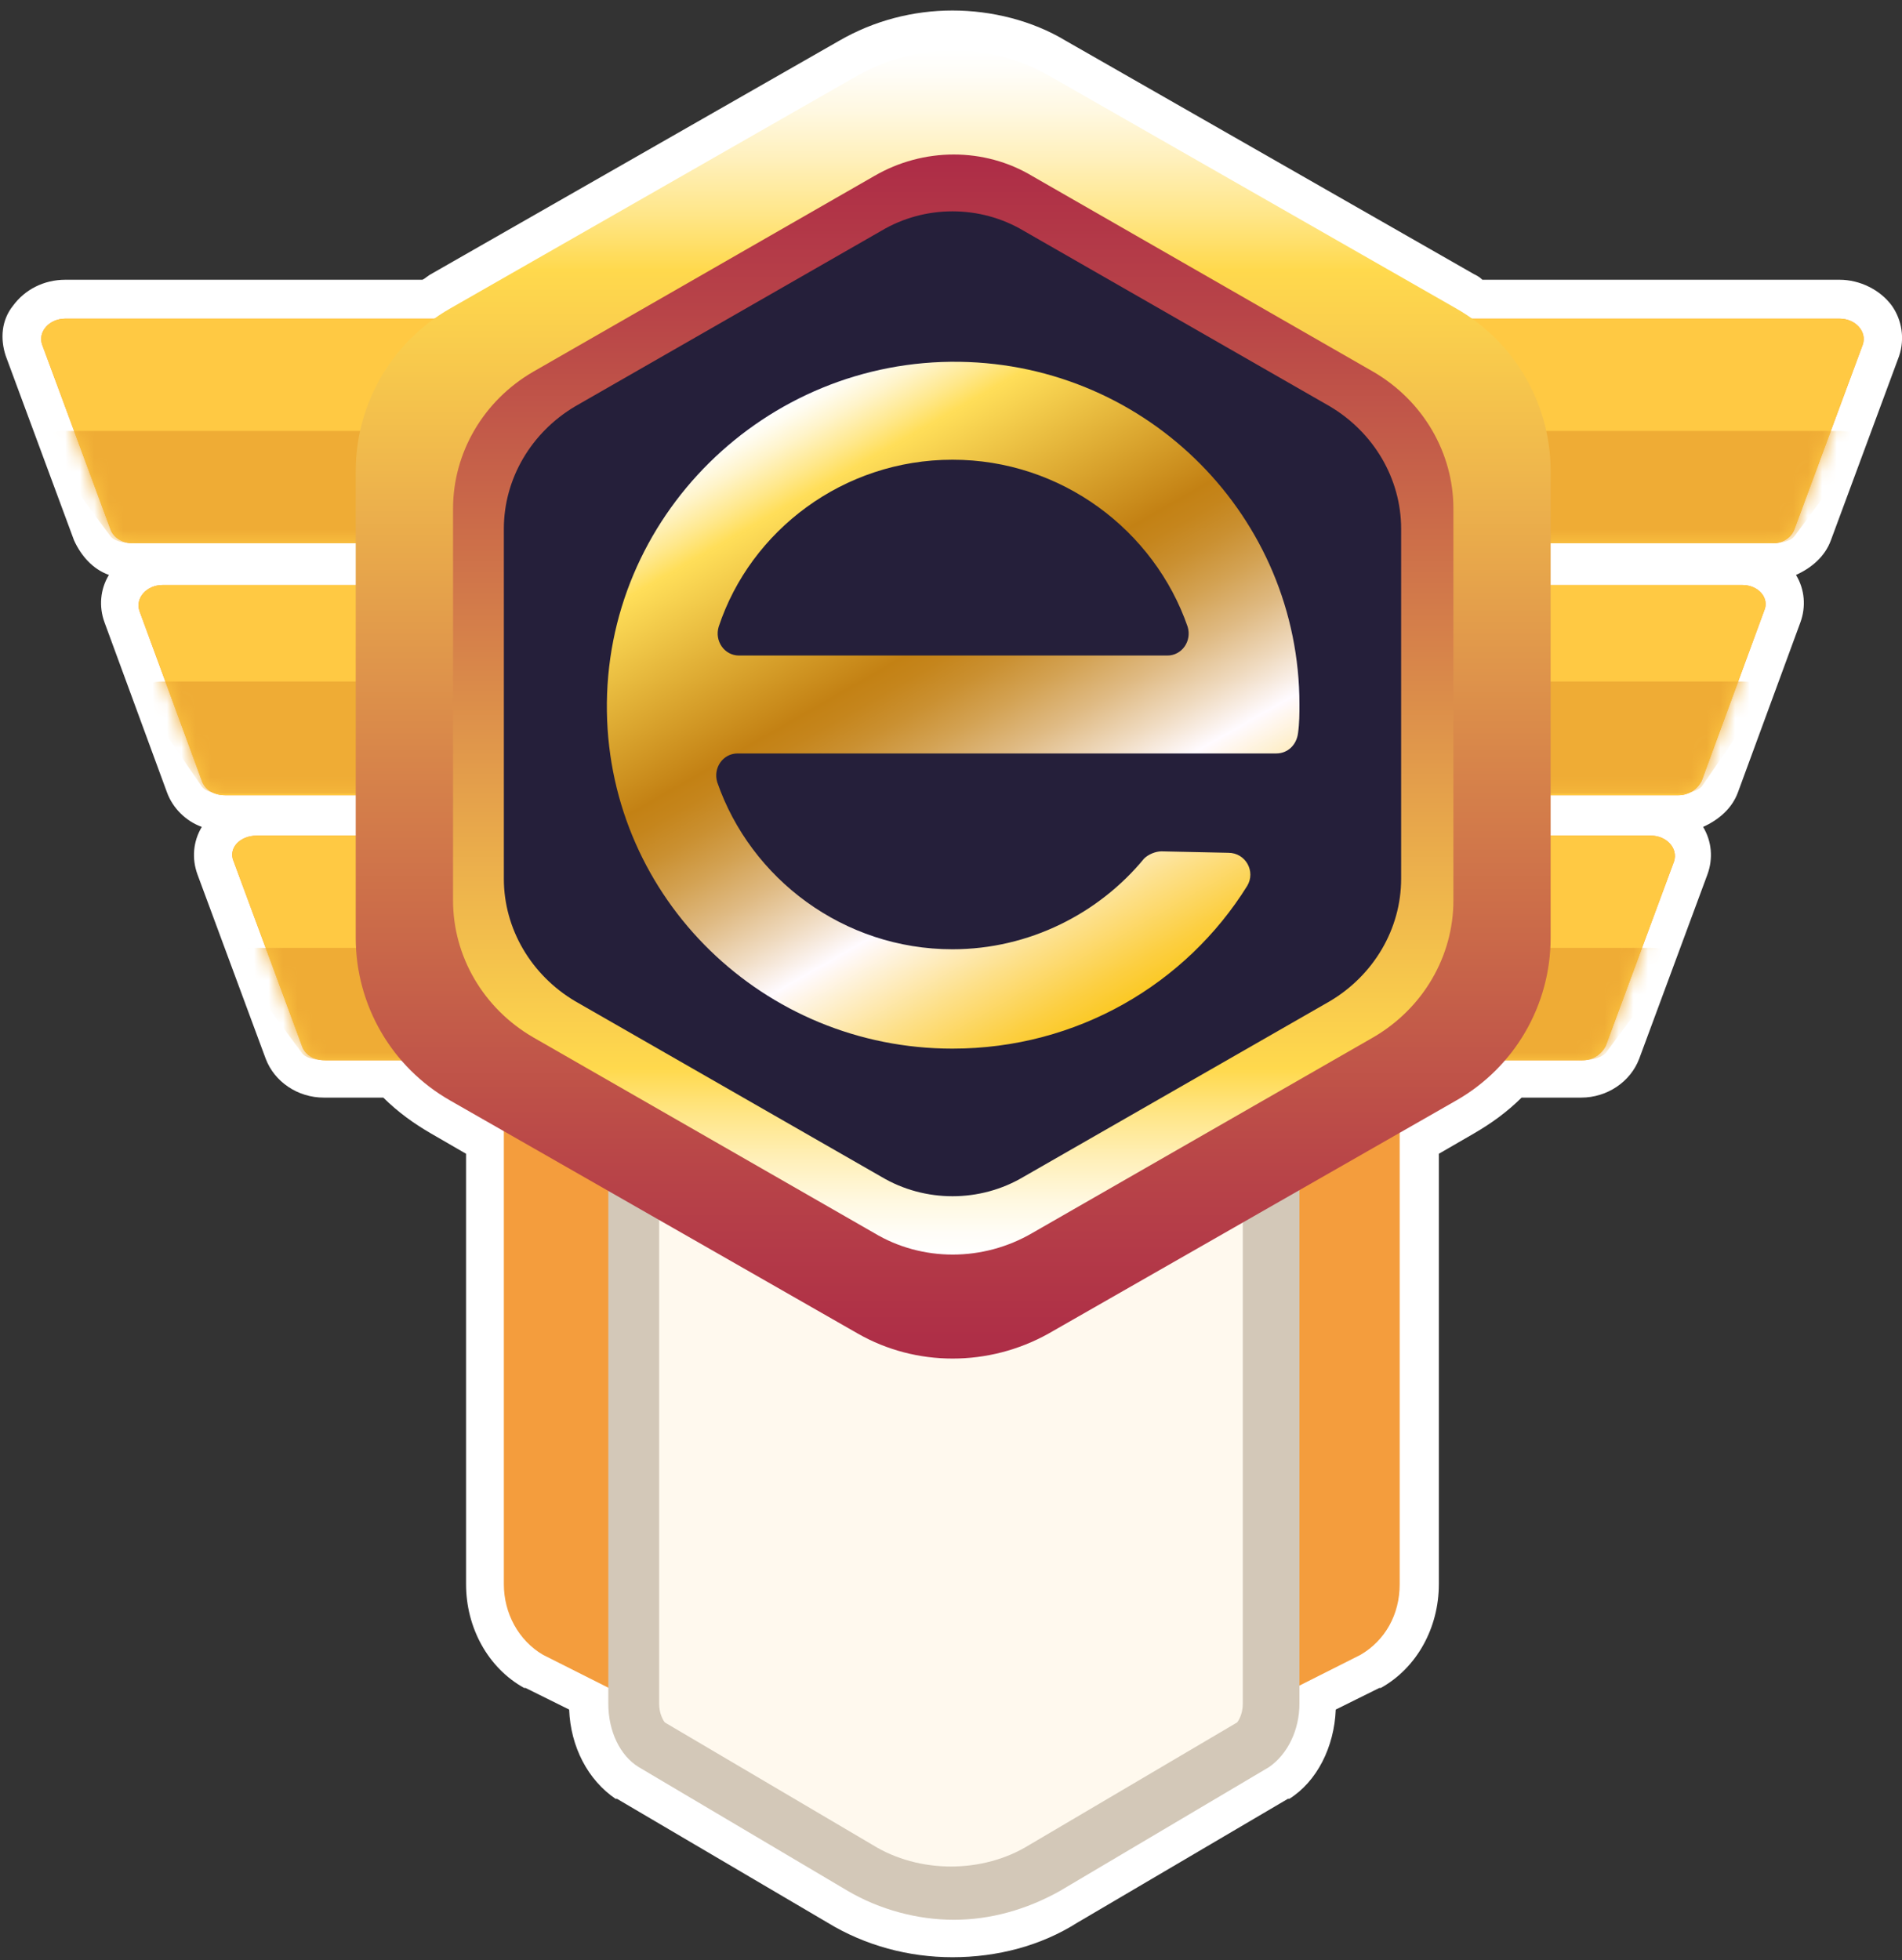<svg width="131" height="135" viewBox="0 0 131 135" fill="none" xmlns="http://www.w3.org/2000/svg">
<rect x="0" y="0" width="131" height="135" fill="#333333" stroke="none"/>
<path d="M65.6 134.791C62.6 134.791 59.6 133.998 57 132.412L42.5 123.884H42.4C40.5 122.594 39.3 120.314 39.2 117.735L36.2 116.248H36.1C33.6 114.86 32.1 112.083 32.1 109.108V79.458L29.7 78.07C28.5 77.376 27.4 76.583 26.4 75.591H22.3C20.5 75.591 18.9 74.5 18.3 72.913L13.6 60.221C13.2 59.13 13.3 57.94 13.9 56.948C12.8 56.552 11.9 55.659 11.5 54.568L7.2 42.867C6.8 41.776 6.9 40.586 7.5 39.595C6.4 39.198 5.6 38.306 5.1 37.215L0.4 24.522C0 23.332 0.1 22.043 0.9 21.051C1.7 19.96 3 19.266 4.5 19.266H29.1C29.3 19.167 29.5 18.969 29.7 18.869L57.8 2.805C60.2 1.417 62.9 0.723 65.6 0.723C68.3 0.723 71.1 1.417 73.4 2.805L101.5 18.869C101.7 18.969 101.9 19.068 102.1 19.266H126.7C128.1 19.266 129.5 19.96 130.3 21.051C131 22.043 131.2 23.332 130.8 24.522L126.1 37.215C125.7 38.306 124.8 39.099 123.7 39.595C124.3 40.586 124.4 41.776 124 42.867L119.7 54.568C119.3 55.659 118.4 56.453 117.3 56.948C117.9 57.94 118 59.13 117.6 60.221L112.9 72.913C112.3 74.5 110.7 75.591 108.9 75.591H104.8C103.8 76.583 102.7 77.376 101.5 78.07L99.1 79.458V109.108C99.1 112.083 97.6 114.86 95.1 116.248H95L92 117.735C91.9 120.314 90.7 122.694 88.8 123.884H88.7L74.2 132.412C71.7 133.998 68.7 134.791 65.6 134.791Z" fill="white"/>
<path d="M120.003 40.289H11.203C10.103 40.289 9.303 41.182 9.603 42.074L13.903 53.775C14.103 54.37 14.703 54.767 15.503 54.767H115.603C116.303 54.767 116.903 54.37 117.203 53.775L121.503 42.074C121.903 41.182 121.103 40.289 120.003 40.289Z" fill="#F49D3D"/>
<path d="M123.599 36.423L128.3 23.73C128.6 22.838 127.799 21.945 126.699 21.945H4.499C3.399 21.945 2.599 22.838 2.9 23.73L7.599 36.423C7.799 37.018 8.399 37.415 9.199 37.415H122.099C122.799 37.415 123.399 37.018 123.599 36.423Z" fill="#F49D3D"/>
<path d="M16.096 59.332L20.796 72.025C20.996 72.62 21.596 73.016 22.396 73.016H108.996C109.696 73.016 110.296 72.62 110.596 72.025L115.296 59.332C115.596 58.439 114.796 57.547 113.696 57.547H17.696C16.496 57.547 15.696 58.439 16.096 59.332Z" fill="#F49D3D"/>
<path d="M91.503 33.645H39.703C36.903 33.645 34.703 36.124 34.703 39.099V109.108C34.703 111.091 35.703 112.975 37.403 113.967L56.103 123.387C61.903 126.263 69.203 126.263 75.003 123.387L93.703 113.967C95.403 112.975 96.403 111.19 96.403 109.108V39.099C96.503 36.025 94.303 33.645 91.503 33.645Z" fill="#F49D3D"/>
<path d="M65.595 130.327C63.395 130.327 61.195 129.732 59.295 128.642L44.895 120.213C44.195 119.717 43.695 118.626 43.695 117.337V53.773C43.695 51.988 44.695 50.699 45.695 50.699H85.595C86.495 50.699 87.595 51.988 87.595 53.773V117.337C87.595 118.527 87.095 119.618 86.395 120.213L71.995 128.642C69.995 129.732 67.795 130.327 65.595 130.327Z" fill="#FFF9EE"/>
<path d="M85.299 52.585C85.398 52.783 85.598 53.18 85.598 53.775V117.338C85.598 118.032 85.298 118.528 85.198 118.627L70.898 127.056C69.298 128.048 67.398 128.544 65.498 128.544C63.598 128.544 61.698 128.048 60.098 127.056L45.798 118.627C45.699 118.528 45.398 118.032 45.398 117.338V53.775C45.398 53.08 45.598 52.684 45.698 52.585H85.299ZM85.598 48.816H45.698C43.598 48.816 41.898 50.998 41.898 53.775V117.338C41.898 119.222 42.698 120.908 43.998 121.701L58.398 130.229C60.598 131.519 63.198 132.213 65.698 132.213C68.198 132.213 70.698 131.519 72.998 130.229L87.398 121.701C88.698 120.809 89.498 119.123 89.498 117.338V53.775C89.398 51.097 87.698 48.816 85.598 48.816Z" fill="#D3C8B8"/>
<path d="M120.003 40.289H11.203C10.103 40.289 9.303 41.182 9.603 42.074L13.903 53.775C14.103 54.37 14.703 54.767 15.503 54.767H115.603C116.303 54.767 116.903 54.37 117.203 53.775L121.503 42.074C121.903 41.182 121.103 40.289 120.003 40.289Z" fill="#FFC943"/>
<mask id="mask0_3196_58100" style="mask-type:luminance" maskUnits="userSpaceOnUse" x="9" y="40" width="113" height="15">
<path d="M120.003 40.289H11.203C10.103 40.289 9.303 41.182 9.603 42.074L13.903 53.775C14.103 54.37 14.703 54.767 15.503 54.767H115.603C116.303 54.767 116.903 54.37 117.203 53.775L121.503 42.074C121.903 41.182 121.103 40.289 120.003 40.289Z" fill="white"/>
</mask>
<g mask="url(#mask0_3196_58100)">
<path d="M120.003 46.934H11.203C10.103 46.934 9.303 47.429 9.603 47.925L13.903 54.172C14.103 54.47 14.703 54.668 15.503 54.668H115.603C116.303 54.668 116.903 54.47 117.203 54.172L121.503 47.925C121.903 47.429 121.103 46.934 120.003 46.934Z" fill="#EFAC35"/>
</g>
<path d="M123.599 36.423L128.3 23.73C128.6 22.838 127.799 21.945 126.699 21.945H4.499C3.399 21.945 2.599 22.838 2.9 23.73L7.599 36.423C7.799 37.018 8.399 37.415 9.199 37.415H122.099C122.799 37.415 123.399 37.018 123.599 36.423Z" fill="#FFC943"/>
<mask id="mask1_3196_58100" style="mask-type:luminance" maskUnits="userSpaceOnUse" x="2" y="21" width="127" height="17">
<path d="M123.599 36.423L128.3 23.73C128.6 22.838 127.799 21.945 126.699 21.945H4.499C3.399 21.945 2.599 22.838 2.9 23.73L7.599 36.423C7.799 37.018 8.399 37.415 9.199 37.415H122.099C122.799 37.415 123.399 37.018 123.599 36.423Z" fill="white"/>
</mask>
<g mask="url(#mask1_3196_58100)">
<path d="M123.599 36.919L128.3 30.572C128.6 30.175 127.799 29.68 126.699 29.68H4.499C3.399 29.68 2.599 30.175 2.9 30.572L7.599 36.919C7.799 37.216 8.399 37.414 9.199 37.414H122.099C122.799 37.414 123.399 37.216 123.599 36.919Z" fill="#EFAC35"/>
</g>
<path d="M16.096 59.332L20.796 72.025C20.996 72.62 21.596 73.016 22.396 73.016H108.996C109.696 73.016 110.296 72.62 110.596 72.025L115.296 59.332C115.596 58.439 114.796 57.547 113.696 57.547H17.696C16.496 57.547 15.696 58.439 16.096 59.332Z" fill="#FFC943"/>
<mask id="mask2_3196_58100" style="mask-type:luminance" maskUnits="userSpaceOnUse" x="15" y="57" width="101" height="17">
<path d="M16.096 59.332L20.796 72.025C20.996 72.62 21.596 73.016 22.396 73.016H108.996C109.696 73.016 110.296 72.62 110.596 72.025L115.296 59.332C115.596 58.439 114.796 57.547 113.696 57.547H17.696C16.496 57.547 15.696 58.439 16.096 59.332Z" fill="white"/>
</mask>
<g mask="url(#mask2_3196_58100)">
<path d="M16.096 66.174L20.796 72.52C20.996 72.818 21.596 73.016 22.396 73.016H108.996C109.696 73.016 110.296 72.818 110.596 72.52L115.296 66.174C115.596 65.777 114.796 65.281 113.696 65.281H17.696C16.496 65.281 15.696 65.678 16.096 66.174Z" fill="#EFAC35"/>
</g>
<path d="M106.8 64.582V32.453C106.8 27.793 104.3 23.528 100.3 21.248L72.2 5.183C68.2 2.902 63.2 2.902 59.1 5.183L31 21.248C27 23.528 24.5 27.793 24.5 32.453V64.582C24.5 69.243 27 73.507 31 75.787L59.1 91.852C63.1 94.133 68.1 94.133 72.2 91.852L100.3 75.787C104.3 73.507 106.8 69.243 106.8 64.582Z" fill="url(#paint0_linear_3196_58100)"/>
<path d="M100.103 35.035V62.007C100.103 65.875 98.003 69.445 94.603 71.428L71.103 84.914C67.703 86.897 63.503 86.897 60.203 84.914L36.703 71.428C33.303 69.445 31.203 65.875 31.203 62.007V35.035C31.203 31.167 33.303 27.598 36.703 25.614L60.203 12.128C63.603 10.145 67.803 10.145 71.103 12.128L94.603 25.614C98.003 27.598 100.103 31.167 100.103 35.035Z" fill="url(#paint1_linear_3196_58100)"/>
<path d="M96.503 36.42V60.517C96.503 63.988 94.603 67.161 91.603 68.946L70.503 81.044C67.503 82.829 63.703 82.829 60.703 81.044L39.603 68.946C36.603 67.161 34.703 63.988 34.703 60.517V36.42C34.703 32.95 36.603 29.776 39.603 27.991L60.703 15.893C63.703 14.108 67.503 14.108 70.503 15.893L91.603 27.991C94.603 29.776 96.503 32.95 96.503 36.42Z" fill="#251F3A"/>
<path d="M79.999 58.632C79.6 58.632 79.1 58.831 78.799 59.128C75.7 62.896 70.9 65.375 65.6 65.375C58.099 65.375 51.7 60.516 49.4 53.872C49.099 52.881 49.8 51.889 50.8 51.889H67.999H82.299H87.9C88.7 51.889 89.299 51.294 89.4 50.501C89.499 49.807 89.499 49.113 89.499 48.518C89.499 35.626 79.1 25.115 66.1 24.917C52.7 24.718 41.599 35.626 41.8 49.013C41.999 61.905 52.599 72.218 65.6 72.218C74.2 72.218 81.7 67.755 85.9 61.012C86.499 60.02 85.799 58.731 84.6 58.731L79.999 58.632ZM65.6 31.66C73.1 31.66 79.499 36.519 81.799 43.163C82.1 44.154 81.4 45.146 80.4 45.146H50.9C49.9 45.146 49.2 44.154 49.499 43.163C51.7 36.519 58.099 31.66 65.6 31.66Z" fill="url(#paint2_linear_3196_58100)"/>
<defs>
<linearGradient id="paint0_linear_3196_58100" x1="65.625" y1="3.431" x2="65.625" y2="93.634" gradientUnits="userSpaceOnUse">
<stop stop-color="white"/>
<stop offset="0.018" stop-color="#FFFDF7"/>
<stop offset="0.048" stop-color="#FFF8E0"/>
<stop offset="0.084" stop-color="#FFF0BB"/>
<stop offset="0.126" stop-color="#FFE688"/>
<stop offset="0.168" stop-color="#FFD94D"/>
<stop offset="0.555" stop-color="#D6824A"/>
<stop offset="0.857" stop-color="#B84448"/>
<stop offset="1" stop-color="#AD2C47"/>
</linearGradient>
<linearGradient id="paint1_linear_3196_58100" x1="65.628" y1="86.315" x2="65.628" y2="10.737" gradientUnits="userSpaceOnUse">
<stop stop-color="white"/>
<stop offset="0.018" stop-color="#FFFDF7"/>
<stop offset="0.048" stop-color="#FFF8E0"/>
<stop offset="0.084" stop-color="#FFF0BB"/>
<stop offset="0.126" stop-color="#FFE688"/>
<stop offset="0.168" stop-color="#FFD94D"/>
<stop offset="0.555" stop-color="#D6824A"/>
<stop offset="0.857" stop-color="#B84448"/>
<stop offset="1" stop-color="#AD2C47"/>
</linearGradient>
<linearGradient id="paint2_linear_3196_58100" x1="77.54" y1="68.986" x2="54.027" y2="27.915" gradientUnits="userSpaceOnUse">
<stop stop-color="#FBC926"/>
<stop offset="0.042" stop-color="#FCCF42"/>
<stop offset="0.132" stop-color="#FDE08A"/>
<stop offset="0.263" stop-color="#FFFAFD"/>
<stop offset="0.265" stop-color="#FFFBFF"/>
<stop offset="0.331" stop-color="#EFDABF"/>
<stop offset="0.4" stop-color="#DFBA83"/>
<stop offset="0.464" stop-color="#D3A253"/>
<stop offset="0.519" stop-color="#CA9031"/>
<stop offset="0.565" stop-color="#C5851C"/>
<stop offset="0.596" stop-color="#C38114"/>
<stop offset="0.867" stop-color="#FEDD58"/>
<stop offset="0.871" stop-color="#FFDE59"/>
<stop offset="0.905" stop-color="#FFE88C"/>
<stop offset="0.95" stop-color="#FFF4CA"/>
<stop offset="0.983" stop-color="#FFFCF0"/>
<stop offset="1" stop-color="white"/>
</linearGradient>
</defs>
</svg>
